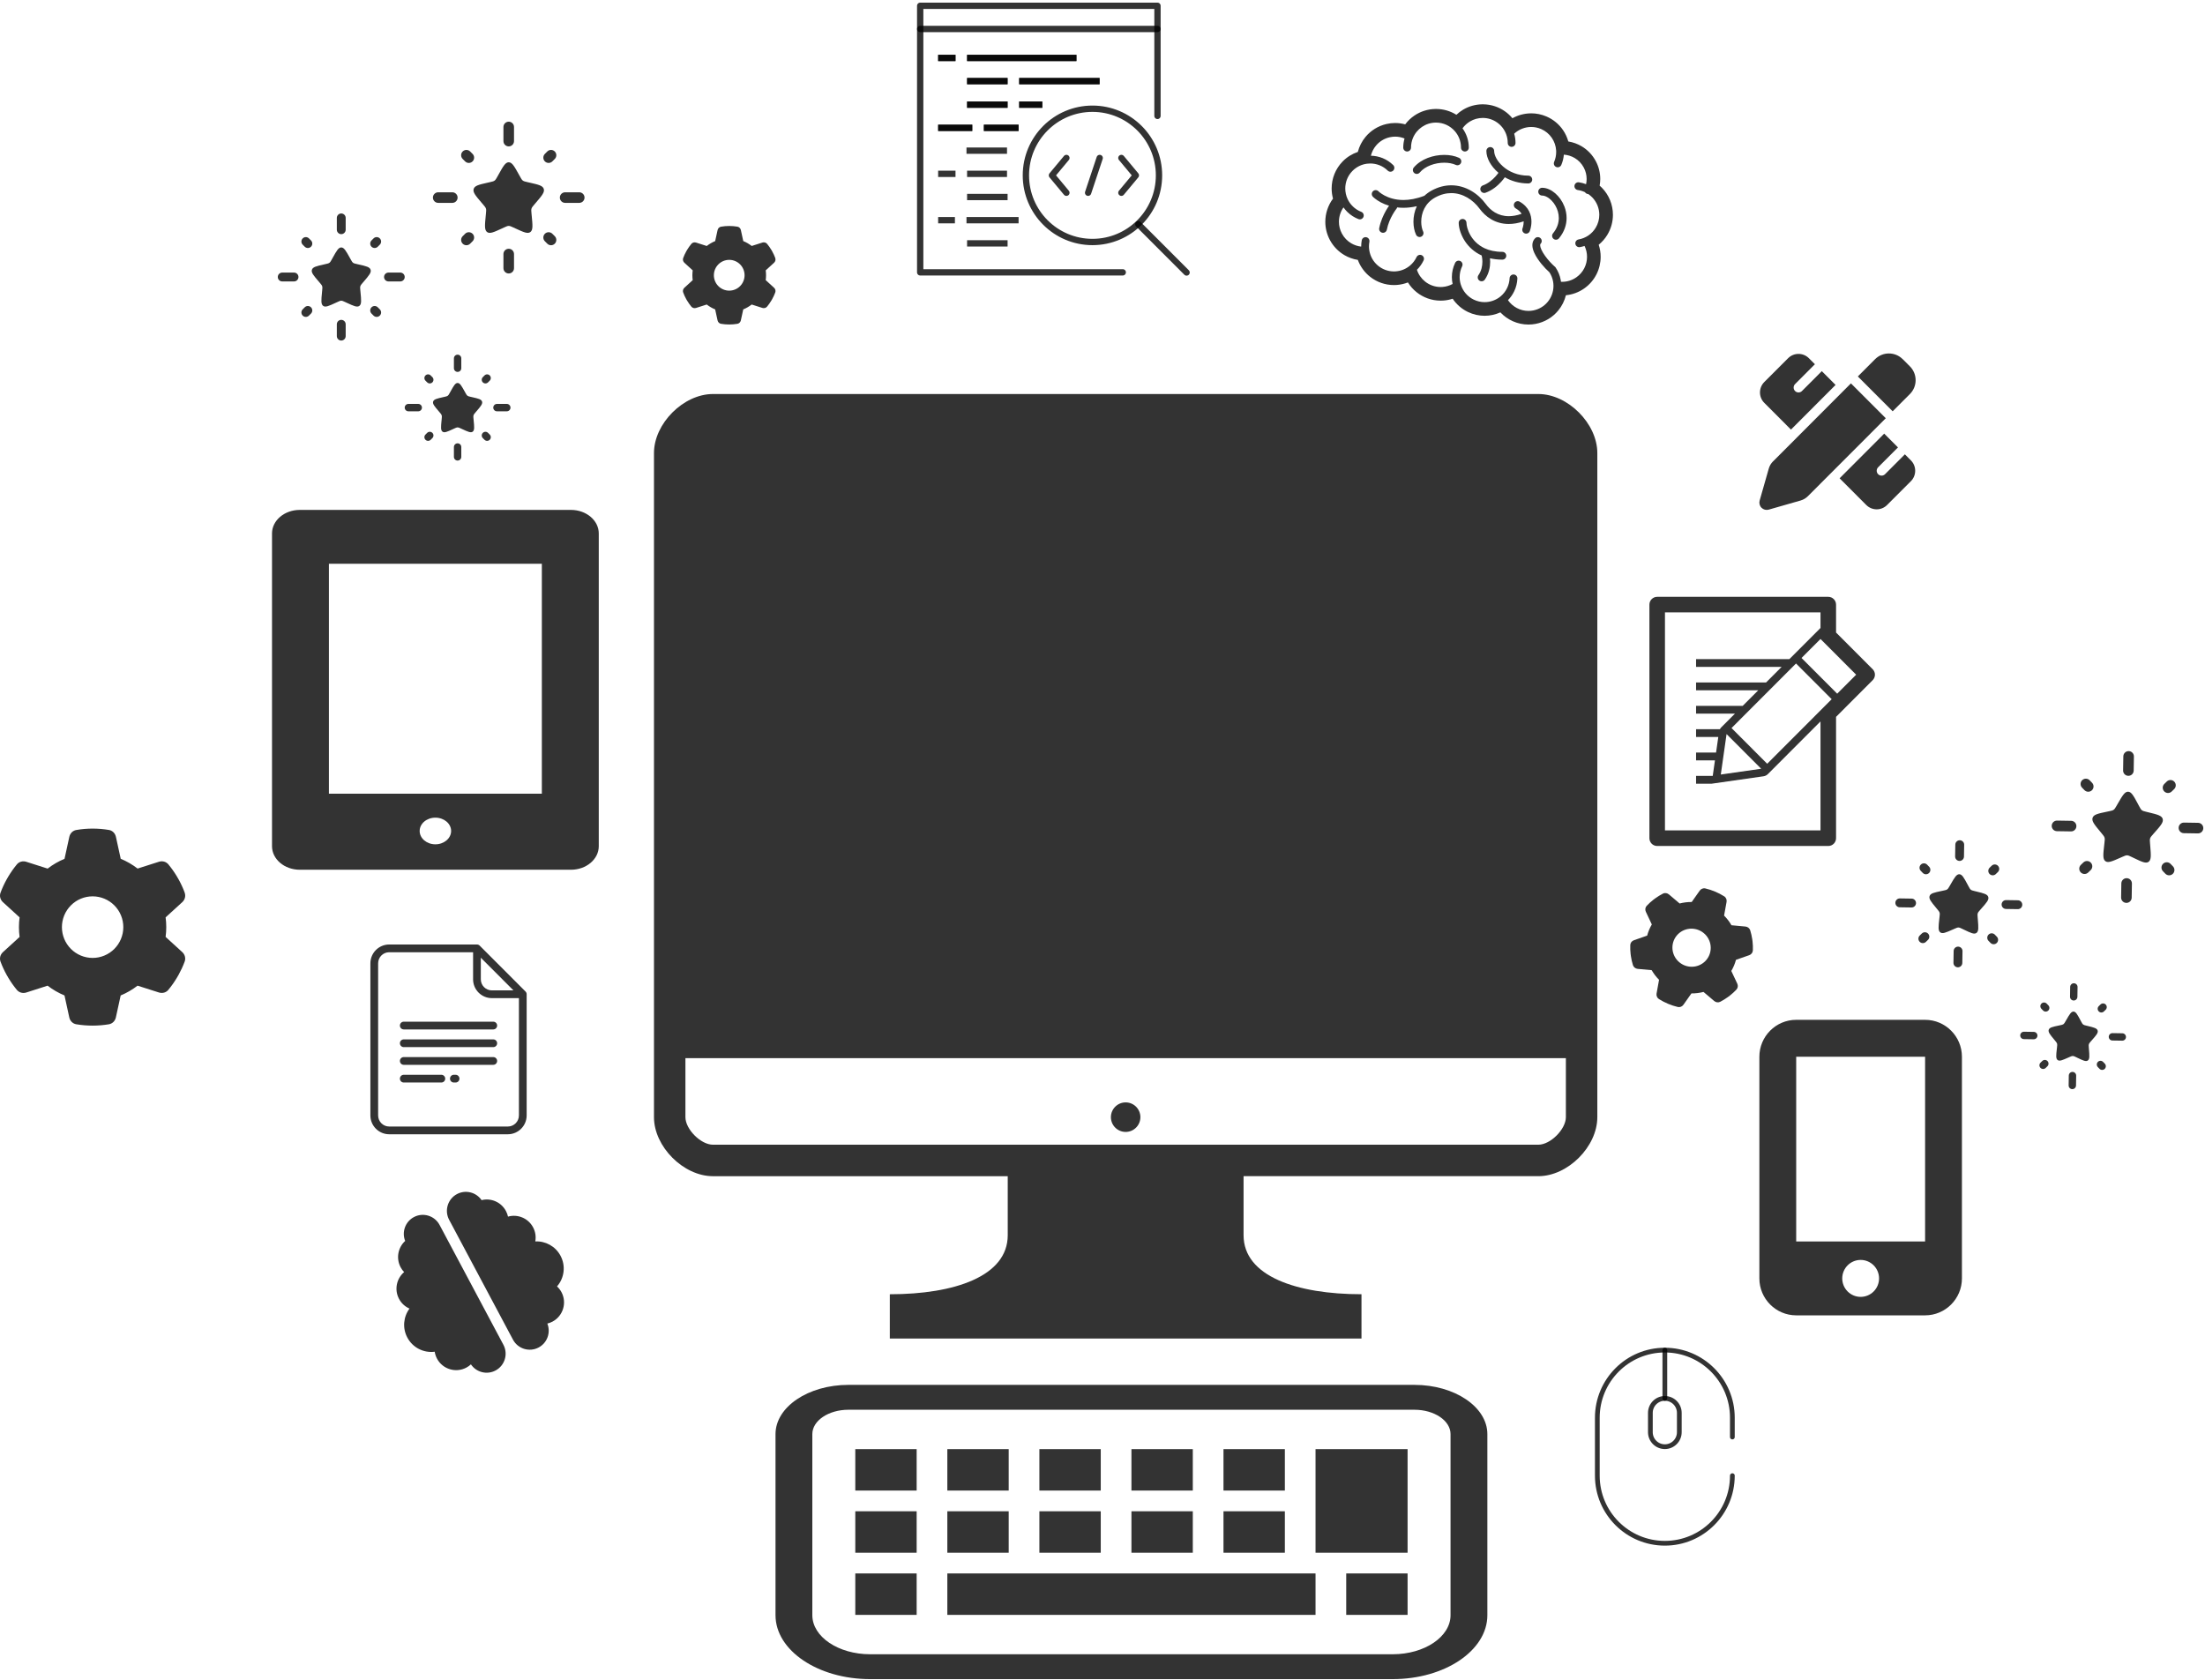 <svg width="698" height="532" viewBox="0 0 698 532" fill="none" xmlns="http://www.w3.org/2000/svg">
<g clip-path="url(#clip0_1_2)">
<path d="M131.013 385.322C133.94 383.759 137.585 384.87 139.146 387.801L159.352 425.738C160.913 428.669 159.804 432.319 156.877 433.882C154.14 435.344 150.779 434.471 149.07 431.948C148.649 432.344 148.163 432.688 147.633 432.972C144.289 434.757 140.121 433.487 138.338 430.139C137.964 429.437 137.723 428.689 137.608 427.946C134.172 428.393 130.67 426.706 128.942 423.462C127.331 420.437 127.707 416.873 129.628 414.288C128.253 413.694 127.073 412.644 126.315 411.221C124.764 408.309 125.517 404.789 127.927 402.734C127.497 402.294 127.123 401.775 126.82 401.205C125.31 398.37 125.988 394.938 128.258 392.873C127.128 390.065 128.276 386.784 131.013 385.322ZM144.652 378.038C147.389 376.577 150.741 377.455 152.449 379.954C155.435 379.211 158.645 380.555 160.16 383.4C160.463 383.969 160.686 384.569 160.812 385.172C163.853 384.303 167.197 385.648 168.748 388.56C169.506 389.982 169.72 391.549 169.446 393.023C172.66 392.866 175.825 394.538 177.437 397.563C179.164 400.807 178.612 404.659 176.328 407.268C176.879 407.777 177.366 408.395 177.74 409.096C179.523 412.444 178.254 416.618 174.911 418.404C174.38 418.687 173.824 418.899 173.261 419.029C174.401 421.855 173.253 425.136 170.516 426.598C167.589 428.161 163.944 427.05 162.383 424.12L142.177 386.182C140.616 383.252 141.725 379.601 144.652 378.038Z" fill="black" fill-opacity="0.8"/>
<path d="M58.462 282.63C58.851 283.69 58.523 284.872 57.685 285.628L52.425 290.428C52.558 291.44 52.631 292.475 52.631 293.523C52.631 294.571 52.558 295.607 52.425 296.618L57.685 301.419C58.523 302.174 58.851 303.356 58.462 304.416C57.928 305.866 57.284 307.255 56.543 308.596L55.972 309.583C55.17 310.923 54.271 312.19 53.287 313.384C52.57 314.261 51.38 314.554 50.311 314.213L43.544 312.056C41.916 313.311 40.118 314.359 38.199 315.151L36.68 322.108C36.437 323.217 35.587 324.094 34.469 324.277C32.793 324.557 31.068 324.703 29.306 324.703C27.545 324.703 25.82 324.557 24.143 324.277C23.026 324.094 22.175 323.217 21.932 322.108L20.414 315.151C18.494 314.359 16.696 313.311 15.069 312.056L8.314 314.225C7.245 314.566 6.054 314.261 5.338 313.396C4.354 312.202 3.455 310.935 2.653 309.595L2.082 308.608C1.341 307.267 0.697 305.878 0.163 304.428C-0.226 303.368 0.102 302.187 0.94 301.431L6.2 296.63C6.067 295.607 5.994 294.571 5.994 293.523C5.994 292.475 6.067 291.44 6.2 290.428L0.94 285.628C0.102 284.872 -0.226 283.69 0.163 282.63C0.697 281.18 1.341 279.791 2.082 278.451L2.653 277.464C3.455 276.124 4.354 274.857 5.338 273.663C6.054 272.785 7.245 272.493 8.314 272.834L15.081 274.991C16.709 273.736 18.506 272.688 20.426 271.896L21.944 264.939C22.187 263.83 23.038 262.952 24.155 262.77C25.832 262.477 27.557 262.331 29.318 262.331C31.08 262.331 32.805 262.477 34.481 262.758C35.599 262.94 36.45 263.818 36.692 264.926L38.211 271.884C40.13 272.676 41.928 273.724 43.556 274.979L50.323 272.822C51.392 272.481 52.582 272.785 53.299 273.65C54.283 274.845 55.182 276.112 55.984 277.452L56.555 278.439C57.296 279.779 57.94 281.168 58.474 282.618L58.462 282.63ZM29.318 303.271C31.896 303.271 34.368 302.244 36.191 300.416C38.013 298.588 39.037 296.109 39.037 293.523C39.037 290.938 38.013 288.459 36.191 286.631C34.368 284.803 31.896 283.776 29.318 283.776C26.741 283.776 24.269 284.803 22.446 286.631C20.624 288.459 19.6 290.938 19.6 293.523C19.6 296.109 20.624 298.588 22.446 300.416C24.269 302.244 26.741 303.271 29.318 303.271Z" fill="black" fill-opacity="0.8"/>
<path d="M554.869 300.894C554.84 301.591 554.369 302.185 553.705 302.412L549.528 303.872C549.364 304.481 549.158 305.088 548.908 305.685C548.658 306.282 548.369 306.854 548.05 307.397L549.936 311.406C550.238 312.039 550.145 312.791 549.668 313.301C549.014 313.997 548.311 314.632 547.564 315.216L547 315.64C546.218 316.209 545.397 316.713 544.545 317.155C543.923 317.481 543.167 317.359 542.632 316.906L539.247 314.038C538.01 314.359 536.723 314.52 535.428 314.506L532.892 318.101C532.487 318.673 531.788 318.967 531.1 318.8C530.067 318.554 529.038 318.219 528.023 317.793C527.008 317.366 526.049 316.865 525.149 316.299C524.549 315.925 524.268 315.219 524.393 314.529L525.179 310.199C524.262 309.283 523.476 308.25 522.837 307.141L518.427 306.74C517.729 306.676 517.116 306.214 516.909 305.548C516.627 304.629 516.412 303.69 516.27 302.732L516.176 302.032C516.069 301.089 516.03 300.142 516.068 299.187C516.097 298.489 516.568 297.895 517.231 297.668L521.409 296.208C521.576 295.593 521.781 294.985 522.031 294.389C522.282 293.792 522.571 293.22 522.889 292.676L521.004 288.668C520.701 288.035 520.794 287.282 521.271 286.773C521.926 286.076 522.628 285.441 523.375 284.857L523.94 284.434C524.722 283.864 525.542 283.36 526.395 282.919C527.017 282.593 527.773 282.715 528.308 283.168L531.692 286.035C532.93 285.715 534.216 285.553 535.512 285.567L538.048 281.973C538.452 281.4 539.152 281.106 539.84 281.273C540.875 281.513 541.904 281.847 542.92 282.274C543.935 282.7 544.894 283.202 545.793 283.767C546.394 284.142 546.674 284.848 546.55 285.538L545.764 289.868C546.681 290.784 547.467 291.816 548.106 292.925L552.52 293.336C553.217 293.401 553.831 293.863 554.037 294.529C554.319 295.447 554.535 296.387 554.677 297.344L554.771 298.045C554.878 298.987 554.917 299.934 554.879 300.89L554.869 300.894ZM533.146 305.59C534.632 306.214 536.302 306.228 537.788 305.628C539.275 305.029 540.457 303.865 541.074 302.392C541.691 300.92 541.693 299.26 541.079 297.777C540.465 296.295 539.286 295.111 537.8 294.487C536.315 293.863 534.645 293.849 533.158 294.448C531.672 295.048 530.49 296.212 529.873 297.684C529.255 299.157 529.254 300.817 529.868 302.299C530.482 303.782 531.661 304.965 533.146 305.59Z" fill="black" fill-opacity="0.8"/>
<path d="M245.41 81.695C245.604 82.225 245.44 82.816 245.021 83.193L242.391 85.594C242.458 86.099 242.494 86.617 242.494 87.141C242.494 87.665 242.458 88.183 242.391 88.688L245.021 91.089C245.44 91.466 245.604 92.057 245.41 92.587C245.142 93.312 244.82 94.007 244.45 94.677L244.164 95.171C243.763 95.841 243.314 96.474 242.822 97.071C242.464 97.51 241.868 97.656 241.334 97.486L237.95 96.407C237.137 97.035 236.238 97.559 235.278 97.955L234.519 101.433C234.397 101.988 233.972 102.426 233.413 102.518C232.575 102.658 231.712 102.731 230.832 102.731C229.951 102.731 229.088 102.658 228.25 102.518C227.691 102.426 227.266 101.988 227.145 101.433L226.385 97.955C225.426 97.559 224.527 97.035 223.713 96.407L220.335 97.492C219.801 97.662 219.206 97.51 218.847 97.077C218.355 96.48 217.906 95.847 217.505 95.177L217.219 94.683C216.849 94.013 216.527 93.319 216.26 92.594C216.065 92.064 216.229 91.473 216.648 91.095L219.279 88.695C219.212 88.183 219.175 87.665 219.175 87.141C219.175 86.617 219.212 86.099 219.279 85.594L216.648 83.193C216.229 82.816 216.065 82.225 216.26 81.695C216.527 80.969 216.849 80.275 217.219 79.605L217.505 79.111C217.906 78.441 218.355 77.808 218.847 77.211C219.206 76.772 219.801 76.626 220.335 76.796L223.719 77.875C224.533 77.247 225.432 76.723 226.391 76.327L227.151 72.849C227.272 72.294 227.697 71.856 228.256 71.764C229.094 71.618 229.957 71.545 230.838 71.545C231.718 71.545 232.581 71.618 233.419 71.758C233.978 71.849 234.403 72.288 234.525 72.843L235.284 76.321C236.244 76.717 237.143 77.241 237.957 77.869L241.34 76.79C241.874 76.62 242.47 76.772 242.828 77.204C243.32 77.802 243.77 78.435 244.17 79.105L244.456 79.599C244.826 80.269 245.148 80.963 245.416 81.688L245.41 81.695ZM230.838 92.015C232.126 92.015 233.362 91.501 234.274 90.587C235.185 89.673 235.697 88.434 235.697 87.141C235.697 85.848 235.185 84.609 234.274 83.695C233.362 82.781 232.126 82.267 230.838 82.267C229.549 82.267 228.313 82.781 227.402 83.695C226.49 84.609 225.978 85.848 225.978 87.141C225.978 88.434 226.49 89.673 227.402 90.587C228.313 91.501 229.549 92.015 230.838 92.015Z" fill="black" fill-opacity="0.8"/>
<path d="M602.323 113.72L604.586 115.986C607.003 118.407 607.003 122.33 604.586 124.752L599.131 130.214L588.107 119.182L593.561 113.72C595.979 111.298 599.895 111.298 602.313 113.72H602.323ZM561.28 146.06L585.921 121.371L596.946 132.413L572.295 157.092C571.647 157.741 570.835 158.216 569.954 158.467L559.897 161.344C559.084 161.577 558.214 161.354 557.615 160.753C557.015 160.153 556.793 159.281 557.025 158.467L559.897 148.394C560.148 147.503 560.622 146.699 561.27 146.05L561.28 146.06ZM581.057 121.865L566.937 136.006L558.485 127.531C556.676 125.72 556.676 122.776 558.485 120.955L566.038 113.4C567.846 111.589 570.786 111.589 572.604 113.4L574.519 115.318C574.49 115.347 574.451 115.376 574.422 115.405L568.233 121.604C567.633 122.204 567.633 123.192 568.233 123.793C568.833 124.393 569.819 124.393 570.419 123.793L576.608 117.594C576.637 117.565 576.666 117.526 576.695 117.497L581.057 121.865ZM596.453 137.285L600.814 141.653C600.785 141.682 600.746 141.711 600.717 141.74L594.528 147.939C593.928 148.54 593.928 149.528 594.528 150.128C595.128 150.729 596.114 150.729 596.714 150.128L602.903 143.929C602.932 143.9 602.961 143.861 602.99 143.832L604.905 145.76C606.713 147.571 606.713 150.516 604.905 152.336L597.352 159.891C595.543 161.702 592.604 161.702 590.785 159.891L582.333 151.426L596.453 137.285Z" fill="black" fill-opacity="0.8"/>
<path d="M481.047 63.847C480.455 63.512 479.704 63.721 479.369 64.313C479.034 64.906 479.243 65.66 479.835 65.995C480.745 66.514 481.3 67.093 481.667 67.69C480.148 68.224 478.802 68.444 477.613 68.444C475.872 68.442 474.448 67.982 473.247 67.278C472.05 66.571 471.082 65.605 470.347 64.603C469.137 62.951 467.562 61.479 465.707 60.406C463.853 59.335 461.709 58.666 459.408 58.666C457.391 58.665 455.264 59.185 453.157 60.344C452.296 60.816 451.549 61.37 450.899 61.974C448.336 62.962 446.127 63.317 444.259 63.317C441.597 63.317 439.609 62.601 438.279 61.898C437.616 61.547 437.119 61.197 436.798 60.944C436.637 60.816 436.519 60.715 436.446 60.649L436.371 60.576L436.359 60.565H436.358C435.886 60.08 435.109 60.067 434.621 60.538C434.131 61.011 434.117 61.792 434.589 62.282C434.658 62.351 435.505 63.219 437.126 64.079C437.836 64.455 438.706 64.825 439.711 65.127C439.444 65.503 439.079 66.053 438.682 66.754C437.919 68.102 437.042 69.995 436.595 72.227C436.462 72.894 436.894 73.544 437.561 73.678C438.228 73.811 438.878 73.377 439.01 72.709C439.385 70.829 440.151 69.159 440.825 67.971C441.161 67.377 441.473 66.904 441.697 66.586C441.81 66.427 441.899 66.305 441.96 66.226C441.989 66.188 442.012 66.158 442.026 66.14L442.04 66.123L442.042 66.121L442.042 66.12C442.156 65.981 442.232 65.824 442.275 65.66C442.902 65.737 443.56 65.785 444.259 65.783C445.554 65.785 446.973 65.631 448.5 65.284C447.743 66.918 447.431 68.624 447.431 70.187C447.434 71.762 447.733 73.191 448.267 74.329C448.558 74.946 449.293 75.208 449.907 74.917C450.522 74.626 450.785 73.89 450.494 73.275V73.273C450.151 72.559 449.891 71.433 449.895 70.187C449.894 68.844 450.184 67.364 450.878 66.014C451.577 64.664 452.662 63.432 454.342 62.506C456.116 61.534 457.809 61.135 459.408 61.134C461.229 61.134 462.945 61.66 464.476 62.542C466.006 63.426 467.342 64.67 468.36 66.061C469.256 67.285 470.455 68.493 471.997 69.403C473.536 70.314 475.426 70.913 477.613 70.911C479.059 70.911 480.631 70.649 482.319 70.073L482.323 70.162C482.323 70.766 482.229 71.316 482.135 71.705C482.088 71.899 482.042 72.052 482.009 72.152C481.993 72.201 481.98 72.237 481.972 72.258L481.965 72.277L481.965 72.28H481.965C481.716 72.911 482.023 73.625 482.653 73.878C483.284 74.131 484.002 73.823 484.254 73.191C484.286 73.102 484.782 71.871 484.786 70.162C484.786 69.181 484.615 68.031 484.046 66.894C483.481 65.758 482.505 64.668 481.047 63.847Z" fill="black" fill-opacity="0.8"/>
<path d="M483.794 55.609C480.408 55.609 477.688 54.36 475.807 52.726C474.869 51.91 474.147 50.998 473.673 50.125C473.196 49.251 472.978 48.419 472.981 47.797C472.981 47.115 472.429 46.564 471.749 46.564C471.068 46.564 470.517 47.115 470.517 47.797C470.52 48.957 470.883 50.146 471.509 51.303C472.165 52.508 473.124 53.677 474.342 54.708C474.096 55.05 473.757 55.489 473.325 55.96C472.386 56.986 471.033 58.123 469.418 58.697C468.777 58.926 468.444 59.633 468.673 60.273C468.901 60.914 469.606 61.25 470.247 61.02C472.439 60.231 474.08 58.793 475.193 57.569C475.688 57.022 476.074 56.523 476.359 56.123C478.398 57.301 480.915 58.078 483.794 58.077C484.474 58.077 485.027 57.525 485.027 56.844C485.026 56.163 484.474 55.609 483.794 55.609Z" fill="black" fill-opacity="0.8"/>
<path d="M475.581 79.733C473.277 79.733 471.445 79.287 469.974 78.606C467.772 77.581 466.343 76.007 465.444 74.437C464.995 73.654 464.686 72.875 464.491 72.191C464.295 71.509 464.219 70.912 464.22 70.55C464.22 69.869 463.669 69.317 462.989 69.317C462.307 69.317 461.757 69.868 461.757 70.55C461.757 70.994 461.809 71.486 461.918 72.026C462.105 72.968 462.463 74.058 463.043 75.18C463.912 76.862 465.291 78.626 467.353 79.967C467.87 80.305 468.428 80.612 469.03 80.887C469.124 81.292 469.254 82.012 469.253 82.882C469.253 83.514 469.185 84.219 468.994 84.942C468.803 85.664 468.492 86.401 467.998 87.117C467.611 87.678 467.75 88.447 468.31 88.834C468.87 89.221 469.637 89.082 470.024 88.522C470.696 87.549 471.122 86.537 471.377 85.573C471.632 84.607 471.717 83.688 471.717 82.882C471.717 82.479 471.695 82.106 471.662 81.764C472.849 82.041 474.15 82.202 475.581 82.201C476.261 82.201 476.813 81.647 476.813 80.966C476.813 80.286 476.261 79.733 475.581 79.733Z" fill="black" fill-opacity="0.8"/>
<path d="M492.315 61.202C491.705 60.676 491.047 60.245 490.352 59.938C489.658 59.631 488.925 59.448 488.174 59.448C487.494 59.448 486.942 59.999 486.942 60.681C486.942 61.364 487.494 61.915 488.174 61.915C488.627 61.914 489.2 62.072 489.803 62.421C490.706 62.94 491.644 63.871 492.327 65.037C493.014 66.203 493.449 67.589 493.448 69.021C493.442 70.597 492.947 72.241 491.605 73.876C491.172 74.403 491.246 75.179 491.771 75.613C492.295 76.047 493.072 75.972 493.505 75.447C495.196 73.405 495.917 71.139 495.912 69.021C495.912 67.734 495.654 66.503 495.222 65.381C494.571 63.698 493.535 62.258 492.315 61.202Z" fill="black" fill-opacity="0.8"/>
<path d="M449.42 54.626V54.624C450.266 53.62 451.471 52.833 452.846 52.304C454.217 51.773 455.749 51.507 457.182 51.508C458.577 51.505 459.876 51.763 460.829 52.207C461.448 52.492 462.179 52.223 462.465 51.603C462.75 50.985 462.48 50.253 461.863 49.967C460.486 49.333 458.869 49.042 457.182 49.041C455.45 49.041 453.643 49.354 451.96 50C450.281 50.648 448.717 51.638 447.539 53.031C447.099 53.551 447.164 54.33 447.683 54.77C448.203 55.211 448.98 55.144 449.42 54.626Z" fill="black" fill-opacity="0.8"/>
<path d="M505.177 51.061L505.179 51.065L505.177 51.061Z" fill="black" fill-opacity="0.8"/>
<path d="M479.31 92.245V92.249H479.308L479.31 92.245Z" fill="black" fill-opacity="0.8"/>
<path d="M507.059 59.413C506.841 59.191 506.607 58.981 506.371 58.774C506.495 58.083 506.566 57.38 506.566 56.665C506.567 54.771 506.116 52.843 505.178 51.063C504.105 49.022 502.516 47.403 500.661 46.306C499.364 45.538 497.936 45.026 496.457 44.787C496.098 43.508 495.535 42.291 494.779 41.186C493.52 39.346 491.73 37.822 489.539 36.878C487.972 36.203 486.328 35.879 484.713 35.879C484.713 35.879 484.663 35.877 484.572 35.885C482.522 35.909 480.525 36.448 478.759 37.433C478.069 36.6 477.27 35.858 476.381 35.234C474.433 33.863 472.051 33.051 469.502 33.025C469.472 33.024 469.437 33.022 469.394 33.021C469.388 33.021 469.383 33.021 469.376 33.021H469.375H469.373H469.372C469.369 33.021 469.365 33.021 469.361 33.021C469.337 33.021 469.309 33.022 469.272 33.024C467.053 33.041 464.955 33.655 463.163 34.717C462.387 35.175 461.678 35.727 461.028 36.34C459.171 35.181 456.977 34.505 454.641 34.494L454.632 34.492H454.577C454.575 34.492 454.574 34.492 454.573 34.492C454.57 34.492 454.567 34.492 454.563 34.492C454.534 34.492 454.499 34.494 454.454 34.497C451.968 34.521 449.637 35.292 447.715 36.601C446.601 37.358 445.626 38.296 444.82 39.369C443.801 39.093 442.736 38.942 441.648 38.942C440.743 38.942 439.824 39.045 438.91 39.254C436.219 39.872 433.919 41.35 432.272 43.325H432.273C431.116 44.708 430.282 46.339 429.824 48.099C428.068 48.695 426.414 49.694 425.03 51.105C425.029 51.107 425.028 51.109 425.026 51.11C422.705 53.48 421.537 56.58 421.538 59.658V59.662V59.669C421.538 59.669 421.538 59.672 421.538 59.675V59.708H421.539C421.542 60.778 421.686 61.845 421.968 62.882C420.386 65.003 419.534 67.578 419.533 70.213C419.532 72.164 420.002 74.148 420.978 75.977C422.075 78.03 423.689 79.657 425.566 80.759C426.883 81.532 428.328 82.043 429.825 82.283C430.622 84.428 431.99 86.279 433.739 87.65C435.819 89.283 438.444 90.249 441.257 90.249C441.549 90.249 441.84 90.239 442.131 90.217H442.138H442.142H442.143H442.144C443.385 90.127 444.575 89.847 445.683 89.416C446.42 90.598 447.345 91.643 448.421 92.505C450.501 94.172 453.146 95.168 455.981 95.181C455.991 95.183 456 95.183 456.009 95.183C456.018 95.183 456.028 95.183 456.037 95.183H456.038C456.039 95.183 456.039 95.183 456.039 95.183H456.041H456.054C456.058 95.183 456.06 95.183 456.064 95.183L456.094 95.181H456.103C456.33 95.18 456.557 95.17 456.783 95.156H456.787L456.92 95.153C457.935 95.078 458.916 94.88 459.845 94.574C461.015 96.315 462.645 97.783 464.662 98.757H464.661C466.363 99.579 468.179 99.973 469.96 99.973C471.695 99.973 473.392 99.595 474.949 98.896C477.211 101.302 480.401 102.747 483.832 102.75C484.585 102.75 485.346 102.681 486.107 102.537C489.03 101.987 491.534 100.42 493.287 98.281H493.286C494.43 96.889 495.254 95.245 495.694 93.471C497.716 93.272 499.722 92.567 501.495 91.318C503.182 90.132 504.489 88.583 505.365 86.853C506.241 85.126 506.693 83.219 506.693 81.295C506.693 80.013 506.484 78.726 506.075 77.485C507.127 76.627 508.057 75.58 508.799 74.355C509.999 72.379 510.577 70.175 510.577 68.01C510.576 64.843 509.351 61.737 507.059 59.413ZM505.114 72.113C503.875 74.156 501.879 75.427 499.698 75.805C499.027 75.92 498.577 76.559 498.692 77.229C498.808 77.901 499.445 78.351 500.115 78.236C500.616 78.15 501.11 78.025 501.593 77.868C502.121 78.958 502.38 80.128 502.38 81.295C502.381 82.542 502.087 83.781 501.52 84.899C500.953 86.017 500.116 87.011 499.017 87.786C497.633 88.757 496.062 89.22 494.497 89.221C494.375 89.221 494.252 89.212 494.13 89.206C494.104 89 494.079 88.796 494.041 88.592V88.591C493.771 87.16 493.215 85.851 492.452 84.714L492.359 84.575L492.232 84.466C491.298 83.666 490.06 82.351 489.104 81.01C488.625 80.341 488.215 79.665 487.94 79.063C487.661 78.46 487.533 77.934 487.538 77.623C487.538 77.484 487.559 77.39 487.582 77.327C487.606 77.265 487.629 77.229 487.677 77.178C488.158 76.698 488.158 75.915 487.677 75.435C487.195 74.953 486.416 74.953 485.935 75.435V75.433C485.635 75.734 485.408 76.096 485.269 76.475C485.13 76.854 485.074 77.245 485.074 77.623C485.079 78.478 485.337 79.287 485.7 80.09C486.251 81.289 487.072 82.479 487.958 83.565C488.792 84.586 489.68 85.501 490.475 86.204C491.022 87.048 491.422 87.999 491.619 89.047C491.702 89.489 491.748 89.926 491.754 90.348L491.755 90.355C491.756 90.412 491.756 90.467 491.756 90.524C491.756 92.389 491.094 94.152 489.955 95.541C488.814 96.93 487.21 97.935 485.31 98.294C484.812 98.387 484.319 98.433 483.834 98.433C481.221 98.435 478.804 97.122 477.351 95.029C478.133 94.236 478.799 93.303 479.309 92.247C479.941 90.938 480.273 89.553 480.334 88.184C480.364 87.501 479.836 86.926 479.157 86.896C478.477 86.866 477.901 87.394 477.871 88.074C477.825 89.122 477.574 90.171 477.09 91.172L477.089 91.175C476.573 92.247 475.85 93.143 474.99 93.853L474.986 93.856C473.574 95.017 471.786 95.655 469.961 95.655C468.81 95.655 467.644 95.402 466.535 94.868C464.481 93.875 463.054 92.121 462.424 90.103L462.423 90.102C462.182 89.337 462.057 88.535 462.057 87.728C462.057 86.575 462.31 85.408 462.846 84.292C463.142 83.679 462.884 82.942 462.271 82.647C461.659 82.351 460.922 82.609 460.627 83.222C459.928 84.673 459.594 86.215 459.594 87.728C459.594 88.461 459.677 89.187 459.829 89.898C458.867 90.424 457.781 90.76 456.608 90.847H456.606C456.415 90.859 456.225 90.866 456.039 90.866C454.19 90.866 452.476 90.224 451.114 89.133C449.928 88.184 449.019 86.9 448.534 85.412C449.401 84.555 450.12 83.553 450.645 82.441C450.935 81.826 450.672 81.09 450.057 80.799C449.442 80.508 448.708 80.77 448.417 81.387C447.929 82.421 447.222 83.338 446.351 84.073C445.118 85.114 443.561 85.786 441.827 85.911H441.824C441.634 85.924 441.445 85.932 441.258 85.932C437.345 85.933 434.007 83.044 433.443 79.171L433.441 79.161L433.44 79.151C433.41 78.968 433.388 78.775 433.374 78.576C433.361 78.383 433.354 78.193 433.354 78.004C433.354 77.504 433.401 77.016 433.489 76.54C433.612 75.87 433.17 75.226 432.501 75.101C431.832 74.978 431.19 75.421 431.066 76.091C430.951 76.71 430.89 77.351 430.89 78.004L430.893 78.075C429.785 77.951 428.71 77.599 427.747 77.033C426.532 76.32 425.496 75.278 424.781 73.941C424.144 72.749 423.845 71.475 423.844 70.215C423.844 68.59 424.348 66.993 425.28 65.659C425.637 66.165 426.044 66.645 426.499 67.093C427.537 68.114 428.742 68.871 430.018 69.365C430.652 69.611 431.366 69.295 431.611 68.66C431.857 68.024 431.541 67.309 430.907 67.064C429.933 66.686 429.019 66.113 428.226 65.332L428.224 65.33C427.526 64.646 426.984 63.865 426.593 63.029C426.098 61.969 425.85 60.82 425.85 59.669C425.85 57.666 426.598 55.676 428.106 54.132C429.389 52.824 431.003 52.059 432.681 51.83H432.683H432.684L432.689 51.828C433.044 51.781 433.4 51.756 433.759 51.757C435.758 51.759 437.75 52.508 439.291 54.018C439.778 54.494 440.557 54.486 441.033 53.999C441.51 53.512 441.501 52.731 441.015 52.255C439.053 50.331 436.509 49.348 433.961 49.299C434.251 48.118 434.805 47.021 435.579 46.096C436.649 44.816 438.122 43.867 439.875 43.463C440.47 43.327 441.064 43.26 441.648 43.26C442.68 43.26 443.683 43.466 444.611 43.842C444.347 44.761 444.202 45.73 444.202 46.73C444.202 47.411 444.754 47.963 445.434 47.963C446.114 47.963 446.665 47.412 446.665 46.73C446.665 45.651 446.883 44.62 447.27 43.684C447.865 42.255 448.871 41.035 450.136 40.173C451.404 39.311 452.925 38.812 454.575 38.81C456.948 38.812 459.069 39.852 460.522 41.51L460.524 41.512C461.746 42.904 462.483 44.726 462.484 46.73C462.484 47.411 463.035 47.963 463.716 47.963C464.396 47.963 464.947 47.411 464.947 46.73C464.948 44.452 464.212 42.337 462.966 40.625C463.604 39.74 464.417 38.99 465.358 38.434C466.535 37.737 467.903 37.338 469.374 37.338C471.064 37.338 472.619 37.866 473.903 38.769C475.188 39.67 476.193 40.946 476.761 42.433L476.76 42.432C477.095 43.312 477.279 44.259 477.279 45.258C477.279 45.94 477.831 46.492 478.511 46.492C479.191 46.492 479.743 45.94 479.743 45.258C479.743 44.24 479.591 43.257 479.318 42.328C480.776 40.966 482.713 40.197 484.711 40.197C485.754 40.197 486.812 40.405 487.835 40.845C489.261 41.46 490.407 42.438 491.224 43.63C492.04 44.82 492.521 46.223 492.603 47.671C492.611 47.819 492.615 47.969 492.615 48.12C492.615 49.164 492.408 50.222 491.97 51.246C491.701 51.873 491.99 52.598 492.615 52.867C493.24 53.137 493.964 52.846 494.233 52.22C494.69 51.158 494.953 50.056 495.042 48.959C496.249 49.04 497.426 49.406 498.468 50.023C499.657 50.728 500.669 51.755 501.363 53.074V53.075C501.97 54.226 502.254 55.453 502.255 56.666C502.255 57.222 502.191 57.772 502.073 58.311C501.33 58.023 500.566 57.826 499.797 57.717C499.123 57.622 498.501 58.092 498.406 58.768C498.311 59.442 498.78 60.066 499.454 60.161C500.227 60.27 500.989 60.493 501.72 60.838C501.849 61.048 502.04 61.223 502.284 61.328C502.436 61.392 502.594 61.424 502.751 61.425C503.205 61.729 503.619 62.069 503.988 62.445L503.972 62.428L503.991 62.449C505.467 63.941 506.265 65.956 506.265 68.01C506.265 69.412 505.895 70.827 505.114 72.113Z" fill="black" fill-opacity="0.8"/>
<path d="M556.934 334.564C556.934 328.113 562.162 322.869 568.593 322.869H609.397C615.827 322.869 621.055 328.113 621.055 334.564V404.733C621.055 411.183 615.827 416.428 609.397 416.428H568.593C562.162 416.428 556.934 411.183 556.934 404.733V334.564ZM594.824 404.733C594.824 403.182 594.21 401.695 593.117 400.598C592.023 399.501 590.541 398.885 588.995 398.885C587.449 398.885 585.966 399.501 584.873 400.598C583.78 401.695 583.166 403.182 583.166 404.733C583.166 406.284 583.78 407.771 584.873 408.867C585.966 409.964 587.449 410.58 588.995 410.58C590.541 410.58 592.023 409.964 593.117 408.867C594.21 407.771 594.824 406.284 594.824 404.733ZM609.397 334.564H568.593V393.038H609.397V334.564Z" fill="black" fill-opacity="0.8"/>
<path d="M166.355 313.907L151.847 299.38C151.618 299.15 151.306 299.021 150.982 299.021H123.2C119.919 299.021 117.249 301.694 117.249 304.98V353.14C117.249 356.426 119.919 359.099 123.2 359.099H160.763C164.044 359.099 166.714 356.426 166.714 353.14V314.774C166.714 314.449 166.585 314.137 166.355 313.907ZM152.206 303.207L162.533 313.548H155.708C154.773 313.548 153.893 313.183 153.232 312.521C152.571 311.859 152.206 310.978 152.206 310.041V303.207ZM164.265 353.14C164.265 355.074 162.694 356.647 160.763 356.647H123.2C121.269 356.647 119.698 355.074 119.698 353.14V304.98C119.698 303.046 121.269 301.473 123.2 301.473H149.757V310.041C149.757 311.633 150.376 313.129 151.5 314.255C152.624 315.38 154.119 316 155.708 316H164.265L164.265 353.14Z" fill="black" fill-opacity="0.8"/>
<path d="M144.219 340.265H143.671C142.994 340.265 142.446 340.814 142.446 341.491C142.446 342.168 142.994 342.717 143.671 342.717H144.219C144.895 342.717 145.443 342.168 145.443 341.491C145.443 340.814 144.895 340.265 144.219 340.265Z" fill="black" fill-opacity="0.8"/>
<path d="M139.709 340.265H127.816C127.14 340.265 126.592 340.814 126.592 341.491C126.592 342.168 127.14 342.717 127.816 342.717H139.709C140.386 342.717 140.934 342.168 140.934 341.491C140.934 340.814 140.386 340.265 139.709 340.265Z" fill="black" fill-opacity="0.8"/>
<path d="M156.147 334.663H127.816C127.14 334.663 126.592 335.211 126.592 335.889C126.592 336.566 127.14 337.115 127.816 337.115H156.147C156.823 337.115 157.371 336.566 157.371 335.889C157.371 335.211 156.823 334.663 156.147 334.663Z" fill="black" fill-opacity="0.8"/>
<path d="M156.147 329.06H127.816C127.14 329.06 126.592 329.609 126.592 330.286C126.592 330.963 127.14 331.512 127.816 331.512H156.147C156.823 331.512 157.371 330.963 157.371 330.286C157.371 329.609 156.823 329.06 156.147 329.06Z" fill="black" fill-opacity="0.8"/>
<path d="M156.147 323.457H127.816C127.14 323.457 126.592 324.006 126.592 324.684C126.592 325.361 127.14 325.91 127.816 325.91H156.147C156.823 325.91 157.371 325.361 157.371 324.684C157.371 324.006 156.823 323.457 156.147 323.457Z" fill="black" fill-opacity="0.8"/>
<path d="M548.385 467.182C548.385 479.002 538.816 488.584 527.011 488.584C515.207 488.584 505.638 479.002 505.638 467.182V448.837C505.638 437.017 515.207 427.434 527.011 427.434C538.816 427.434 548.385 437.017 548.385 448.837V454.952" stroke="black" stroke-opacity="0.8" stroke-width="1.5" stroke-linecap="round"/>
<path d="M522.431 447.308C522.431 444.775 524.482 442.722 527.011 442.722C529.541 442.722 531.591 444.775 531.591 447.308V453.423C531.591 455.956 529.541 458.009 527.011 458.009C524.482 458.009 522.431 455.956 522.431 453.423V447.308Z" stroke="black" stroke-opacity="0.8" stroke-width="1.5"/>
<path d="M527.011 427.434V442.722" stroke="black" stroke-opacity="0.8" stroke-width="1.5" stroke-linecap="round"/>
<path d="M592.796 211.86L581.209 200.257V191.417C581.209 190.056 580.106 188.952 578.747 188.952H524.588C523.229 188.952 522.126 190.056 522.126 191.417V265.369C522.126 266.73 523.229 267.834 524.588 267.834H578.747C580.106 267.834 581.209 266.73 581.209 265.369V226.949L592.796 215.345C593.759 214.384 593.759 212.821 592.796 211.86ZM546.549 232.406L557.509 243.381L544.723 245.21L546.549 232.406ZM559.412 241.801L548.122 230.496L568.538 210.053L579.828 221.358L559.412 241.801ZM581.568 219.615L570.278 208.31L576.285 202.298L587.575 213.603L581.568 219.615ZM527.05 262.904V193.882H576.285V198.812L566.438 208.672H536.897V211.138H563.976L559.053 216.068H536.897V218.533H556.591L551.667 223.463H536.897V225.928H549.206L544.863 230.276C544.693 230.447 544.558 230.646 544.444 230.858H536.897V233.323H543.93L543.226 238.253H536.897V240.719H542.876L542.172 245.649H536.897V248.114H541.82L558.24 245.765C558.767 245.688 559.257 245.444 559.634 245.067L576.285 228.393V262.904H527.05Z" fill="black" fill-opacity="0.8"/>
<path d="M486.974 124.745H225.682C216.35 124.745 207.018 134.089 207.018 143.434V353.685C207.018 363.029 216.35 372.374 225.682 372.374H319.001V391.063C319.001 404.04 302.188 409.751 281.673 409.751V423.766H430.983V409.746C410.463 409.746 393.656 404.035 393.656 391.058V372.369H486.974C496.306 372.369 505.638 363.024 505.638 353.68V143.434C505.638 134.089 496.306 124.745 486.974 124.745ZM495.684 353.685C495.684 357.517 490.796 362.406 486.974 362.406H225.682C221.855 362.406 216.972 357.517 216.972 353.685V334.996H495.684V353.685Z" fill="black" fill-opacity="0.8"/>
<path d="M356.328 358.36C358.906 358.36 360.996 356.267 360.996 353.685C360.996 351.103 358.906 349.01 356.328 349.01C353.75 349.01 351.66 351.103 351.66 353.685C351.66 356.267 353.75 358.36 356.328 358.36Z" fill="black" fill-opacity="0.8"/>
<path d="M157.862 55.185C159.275 52.646 159.982 51.376 161.039 51.376C162.096 51.376 162.802 52.646 164.216 55.185L164.582 55.842C164.983 56.564 165.184 56.925 165.497 57.163C165.811 57.401 166.201 57.489 166.981 57.666L167.691 57.827C170.436 58.449 171.809 58.76 172.135 59.811C172.462 60.862 171.526 61.958 169.655 64.15L169.17 64.717C168.639 65.339 168.373 65.651 168.253 66.036C168.134 66.421 168.174 66.837 168.254 67.667L168.327 68.424C168.61 71.347 168.752 72.809 167.897 73.459C167.042 74.109 165.757 73.517 163.187 72.332L162.522 72.025C161.791 71.688 161.426 71.52 161.039 71.52C160.652 71.52 160.287 71.688 159.556 72.025L158.891 72.332C156.321 73.517 155.036 74.109 154.181 73.459C153.326 72.809 153.467 71.347 153.75 68.424L153.823 67.667C153.904 66.837 153.944 66.421 153.824 66.036C153.705 65.651 153.439 65.339 152.907 64.717L152.423 64.15C150.551 61.958 149.616 60.862 149.942 59.811C150.269 58.76 151.641 58.449 154.387 57.827L155.097 57.666C155.877 57.489 156.267 57.401 156.58 57.163C156.893 56.925 157.094 56.564 157.496 55.842L157.862 55.185Z" fill="black" fill-opacity="0.8"/>
<path fill-rule="evenodd" clip-rule="evenodd" d="M161.039 38.524C161.963 38.524 162.713 39.275 162.713 40.2V44.671C162.713 45.596 161.963 46.347 161.039 46.347C160.114 46.347 159.365 45.596 159.365 44.671V40.2C159.365 39.275 160.114 38.524 161.039 38.524ZM175.615 47.955C176.269 48.61 176.269 49.671 175.615 50.326L174.849 51.093C174.196 51.748 173.136 51.748 172.482 51.093C171.828 50.439 171.828 49.377 172.482 48.723L173.248 47.955C173.902 47.301 174.962 47.301 175.615 47.955ZM146.462 47.956C147.116 47.301 148.176 47.301 148.83 47.956L149.596 48.723C150.25 49.377 150.25 50.439 149.596 51.093C148.942 51.748 147.882 51.748 147.229 51.093L146.462 50.326C145.809 49.672 145.809 48.61 146.462 47.956ZM137.044 62.552C137.044 61.626 137.793 60.875 138.718 60.875H143.182C144.106 60.875 144.856 61.626 144.856 62.552C144.856 63.477 144.106 64.228 143.182 64.228H138.718C137.793 64.228 137.044 63.477 137.044 62.552ZM177.222 62.552C177.222 61.626 177.971 60.875 178.896 60.875H183.36C184.285 60.875 185.034 61.626 185.034 62.552C185.034 63.477 184.285 64.228 183.36 64.228H178.896C177.971 64.228 177.222 63.477 177.222 62.552ZM149.596 74.01C150.25 74.665 150.25 75.726 149.596 76.381L148.83 77.147C148.176 77.802 147.116 77.802 146.463 77.147C145.809 76.493 145.809 75.431 146.463 74.777L147.228 74.01C147.882 73.355 148.942 73.355 149.596 74.01ZM172.482 74.01C173.136 73.356 174.196 73.356 174.849 74.01L175.615 74.777C176.269 75.432 176.269 76.493 175.615 77.148C174.961 77.802 173.901 77.802 173.247 77.148L172.482 76.381C171.828 75.727 171.828 74.665 172.482 74.01ZM161.039 78.756C161.963 78.756 162.713 79.507 162.713 80.433V84.903C162.713 85.829 161.963 86.579 161.039 86.579C160.114 86.579 159.365 85.829 159.365 84.903V80.433C159.365 79.507 160.114 78.756 161.039 78.756Z" fill="black" fill-opacity="0.8"/>
<path d="M105.366 81.529C106.55 79.403 107.141 78.34 108.026 78.34C108.911 78.34 109.503 79.403 110.686 81.529L110.992 82.079C111.329 82.683 111.497 82.986 111.759 83.185C112.021 83.384 112.348 83.458 113.001 83.606L113.595 83.741C115.894 84.262 117.043 84.522 117.316 85.402C117.59 86.283 116.806 87.2 115.239 89.035L114.834 89.509C114.389 90.031 114.166 90.291 114.066 90.614C113.966 90.936 114 91.284 114.067 91.98L114.128 92.613C114.365 95.061 114.483 96.285 113.768 96.829C113.052 97.373 111.976 96.877 109.824 95.885L109.267 95.628C108.656 95.346 108.35 95.205 108.026 95.205C107.702 95.205 107.396 95.346 106.785 95.628L106.228 95.885C104.076 96.877 103 97.373 102.284 96.829C101.569 96.285 101.687 95.061 101.924 92.613L101.985 91.98C102.053 91.284 102.086 90.936 101.986 90.614C101.886 90.291 101.663 90.031 101.218 89.509L100.813 89.035C99.246 87.2 98.463 86.283 98.736 85.402C99.009 84.522 100.158 84.262 102.457 83.741L103.051 83.606C103.704 83.458 104.031 83.384 104.293 83.185C104.555 82.986 104.724 82.683 105.06 82.079L105.366 81.529Z" fill="black" fill-opacity="0.8"/>
<path fill-rule="evenodd" clip-rule="evenodd" d="M108.026 67.581C108.8 67.581 109.428 68.209 109.428 68.984V72.727C109.428 73.502 108.8 74.13 108.026 74.13C107.252 74.13 106.625 73.502 106.625 72.727V68.984C106.625 68.209 107.252 67.581 108.026 67.581ZM120.23 75.477C120.777 76.025 120.777 76.913 120.23 77.461L119.588 78.104C119.041 78.652 118.154 78.652 117.606 78.104C117.059 77.555 117.059 76.667 117.606 76.119L118.248 75.477C118.795 74.928 119.683 74.928 120.23 75.477ZM95.823 75.477C96.37 74.929 97.257 74.929 97.805 75.477L98.446 76.119C98.993 76.667 98.993 77.556 98.446 78.104C97.899 78.652 97.011 78.652 96.464 78.104L95.823 77.462C95.275 76.913 95.275 76.025 95.823 75.477ZM87.937 87.697C87.937 86.922 88.564 86.293 89.339 86.293H93.076C93.85 86.293 94.478 86.922 94.478 87.697C94.478 88.472 93.85 89.1 93.076 89.1H89.339C88.564 89.1 87.937 88.472 87.937 87.697ZM121.574 87.697C121.574 86.922 122.202 86.293 122.976 86.293H126.714C127.488 86.293 128.115 86.922 128.115 87.697C128.115 88.472 127.488 89.1 126.714 89.1H122.976C122.202 89.1 121.574 88.472 121.574 87.697ZM98.446 97.29C98.993 97.838 98.993 98.727 98.446 99.275L97.805 99.916C97.257 100.464 96.37 100.464 95.823 99.916C95.275 99.368 95.275 98.48 95.823 97.932L96.464 97.29C97.011 96.742 97.898 96.742 98.446 97.29ZM117.606 97.29C118.154 96.742 119.041 96.742 119.588 97.29L120.229 97.932C120.777 98.48 120.777 99.369 120.229 99.917C119.682 100.465 118.795 100.465 118.247 99.917L117.606 99.275C117.059 98.727 117.059 97.838 117.606 97.29ZM108.026 101.263C108.8 101.263 109.428 101.892 109.428 102.667V106.409C109.428 107.184 108.8 107.813 108.026 107.813C107.252 107.813 106.625 107.184 106.625 106.409V102.667C106.625 101.892 107.252 101.263 108.026 101.263Z" fill="black" fill-opacity="0.8"/>
<path d="M142.639 123.907C143.626 122.135 144.119 121.249 144.856 121.249C145.593 121.249 146.086 122.135 147.073 123.907L147.328 124.365C147.608 124.869 147.748 125.12 147.967 125.287C148.185 125.453 148.457 125.514 149.002 125.638L149.497 125.75C151.412 126.184 152.37 126.401 152.598 127.134C152.826 127.868 152.173 128.632 150.867 130.161L150.529 130.557C150.158 130.991 149.973 131.208 149.889 131.477C149.806 131.746 149.834 132.036 149.89 132.615L149.941 133.143C150.138 135.183 150.237 136.203 149.641 136.656C149.044 137.11 148.148 136.696 146.354 135.87L145.89 135.656C145.381 135.421 145.126 135.303 144.856 135.303C144.586 135.303 144.331 135.421 143.821 135.656L143.358 135.87C141.564 136.696 140.668 137.11 140.071 136.656C139.475 136.203 139.574 135.183 139.771 133.143L139.822 132.615C139.878 132.036 139.906 131.746 139.823 131.477C139.739 131.208 139.554 130.991 139.183 130.557L138.845 130.161C137.539 128.632 136.886 127.868 137.114 127.134C137.342 126.401 138.3 126.184 140.215 125.75L140.71 125.638C141.255 125.514 141.527 125.453 141.745 125.287C141.964 125.12 142.104 124.869 142.384 124.365L142.639 123.907Z" fill="black" fill-opacity="0.8"/>
<path fill-rule="evenodd" clip-rule="evenodd" d="M144.856 112.283C145.501 112.283 146.024 112.807 146.024 113.453V116.571C146.024 117.217 145.501 117.741 144.856 117.741C144.211 117.741 143.688 117.217 143.688 116.571V113.453C143.688 112.807 144.211 112.283 144.856 112.283ZM155.026 118.863C155.482 119.32 155.482 120.06 155.026 120.517L154.491 121.052C154.035 121.509 153.296 121.509 152.839 121.052C152.383 120.595 152.383 119.855 152.839 119.398L153.374 118.863C153.83 118.406 154.57 118.406 155.026 118.863ZM134.686 118.863C135.142 118.406 135.882 118.406 136.338 118.863L136.873 119.398C137.329 119.855 137.329 120.596 136.873 121.052C136.417 121.509 135.677 121.509 135.221 121.052L134.686 120.517C134.23 120.06 134.23 119.32 134.686 118.863ZM128.115 129.046C128.115 128.4 128.638 127.877 129.283 127.877H132.398C133.043 127.877 133.566 128.4 133.566 129.046C133.566 129.692 133.043 130.216 132.398 130.216H129.283C128.638 130.216 128.115 129.692 128.115 129.046ZM156.146 129.046C156.146 128.4 156.669 127.877 157.314 127.877H160.429C161.074 127.877 161.597 128.4 161.597 129.046C161.597 129.692 161.074 130.216 160.429 130.216H157.314C156.669 130.216 156.146 129.692 156.146 129.046ZM136.872 137.041C137.329 137.497 137.329 138.238 136.872 138.695L136.338 139.229C135.882 139.686 135.143 139.686 134.687 139.229C134.23 138.773 134.23 138.032 134.687 137.576L135.221 137.041C135.677 136.584 136.416 136.584 136.872 137.041ZM152.839 137.041C153.296 136.584 154.035 136.584 154.491 137.041L155.025 137.576C155.482 138.033 155.482 138.773 155.025 139.23C154.569 139.686 153.83 139.686 153.374 139.23L152.839 138.695C152.383 138.238 152.383 137.498 152.839 137.041ZM144.856 140.352C145.501 140.352 146.024 140.876 146.024 141.521V144.64C146.024 145.286 145.501 145.81 144.856 145.81C144.211 145.81 143.688 145.286 143.688 144.64V141.521C143.688 140.876 144.211 140.352 144.856 140.352Z" fill="black" fill-opacity="0.8"/>
<path d="M670.408 254.407C671.861 251.89 672.588 250.632 673.645 250.649C674.701 250.665 675.388 251.946 676.762 254.507L677.117 255.17C677.508 255.898 677.703 256.261 678.012 256.504C678.322 256.747 678.71 256.842 679.488 257.031L680.195 257.203C682.93 257.868 684.298 258.201 684.608 259.257C684.918 260.314 683.965 261.394 682.06 263.556L681.566 264.115C681.025 264.729 680.754 265.037 680.629 265.42C680.503 265.803 680.537 266.219 680.604 267.051L680.665 267.809C680.903 270.736 681.021 272.2 680.156 272.837C679.291 273.473 678.015 272.86 675.464 271.635L674.804 271.318C674.079 270.97 673.716 270.796 673.329 270.789C672.942 270.783 672.574 270.946 671.839 271.271L671.169 271.567C668.58 272.712 667.286 273.284 666.441 272.621C665.597 271.957 665.761 270.498 666.09 267.579L666.175 266.824C666.268 265.994 666.315 265.58 666.201 265.193C666.088 264.806 665.827 264.49 665.305 263.859L664.83 263.285C662.993 261.064 662.074 259.954 662.417 258.908C662.76 257.861 664.137 257.572 666.892 256.993L667.605 256.844C668.387 256.679 668.779 256.597 669.096 256.364C669.413 256.131 669.619 255.773 670.032 255.058L670.408 254.407Z" fill="black" fill-opacity="0.8"/>
<path fill-rule="evenodd" clip-rule="evenodd" d="M673.846 237.799C674.77 237.813 675.508 238.575 675.494 239.501L675.424 243.971C675.409 244.896 674.648 245.635 673.723 245.62C672.799 245.606 672.061 244.843 672.076 243.918L672.146 239.448C672.16 238.523 672.922 237.784 673.846 237.799ZM688.273 247.458C688.917 248.123 688.9 249.184 688.236 249.828L687.458 250.583C686.794 251.228 685.734 251.211 685.091 250.546C684.447 249.881 684.464 248.82 685.128 248.176L685.906 247.421C686.57 246.776 687.63 246.793 688.273 247.458ZM659.123 246.999C659.787 246.355 660.847 246.371 661.491 247.036L662.245 247.816C662.888 248.48 662.871 249.542 662.208 250.186C661.544 250.83 660.484 250.813 659.84 250.149L659.086 249.369C658.443 248.705 658.459 247.643 659.123 246.999ZM649.477 261.445C649.491 260.519 650.253 259.78 651.177 259.795L655.641 259.865C656.565 259.88 657.303 260.642 657.288 261.568C657.274 262.493 656.513 263.232 655.588 263.217L651.124 263.147C650.2 263.133 649.462 262.37 649.477 261.445ZM689.651 262.077C689.665 261.152 690.427 260.413 691.351 260.428L695.815 260.498C696.739 260.513 697.477 261.275 697.462 262.2C697.448 263.126 696.687 263.865 695.762 263.85L691.298 263.78C690.374 263.765 689.636 263.003 689.651 262.077ZM661.848 273.099C662.492 273.764 662.475 274.825 661.811 275.469L661.033 276.224C660.37 276.868 659.31 276.852 658.666 276.187C658.023 275.522 658.039 274.461 658.703 273.816L659.481 273.062C660.145 272.417 661.205 272.434 661.848 273.099ZM684.732 273.46C685.396 272.816 686.456 272.833 687.099 273.497L687.853 274.276C688.496 274.941 688.48 276.002 687.816 276.646C687.152 277.29 686.092 277.274 685.448 276.609L684.695 275.83C684.051 275.165 684.068 274.104 684.732 273.46ZM673.216 278.025C674.14 278.039 674.878 278.802 674.863 279.727L674.793 284.197C674.779 285.122 674.018 285.861 673.093 285.847C672.169 285.832 671.431 285.07 671.446 284.144L671.516 279.675C671.53 278.749 672.291 278.01 673.216 278.025Z" fill="black" fill-opacity="0.8"/>
<path d="M617.506 279.922C618.722 277.815 619.331 276.762 620.215 276.776C621.1 276.79 621.675 277.862 622.825 280.006L623.123 280.561C623.45 281.17 623.613 281.475 623.872 281.678C624.131 281.882 624.457 281.961 625.107 282.119L625.7 282.263C627.99 282.82 629.134 283.098 629.394 283.983C629.654 284.867 628.856 285.772 627.261 287.582L626.848 288.05C626.394 288.564 626.168 288.822 626.063 289.143C625.957 289.463 625.986 289.812 626.042 290.508L626.093 291.142C626.292 293.593 626.391 294.819 625.667 295.352C624.943 295.885 623.875 295.372 621.739 294.346L621.186 294.08C620.579 293.789 620.275 293.643 619.951 293.638C619.627 293.633 619.319 293.769 618.703 294.041L618.143 294.289C615.976 295.247 614.892 295.726 614.185 295.171C613.478 294.616 613.615 293.394 613.891 290.95L613.962 290.318C614.04 289.624 614.079 289.276 613.984 288.952C613.889 288.628 613.67 288.364 613.233 287.836L612.835 287.355C611.298 285.496 610.529 284.566 610.816 283.69C611.103 282.814 612.256 282.572 614.562 282.088L615.159 281.962C615.814 281.825 616.142 281.756 616.407 281.561C616.672 281.366 616.845 281.066 617.191 280.468L617.506 279.922Z" fill="black" fill-opacity="0.8"/>
<path fill-rule="evenodd" clip-rule="evenodd" d="M620.384 266.018C621.158 266.03 621.776 266.668 621.763 267.443L621.705 271.185C621.693 271.96 621.055 272.578 620.281 272.566C619.507 272.554 618.89 271.916 618.902 271.141L618.961 267.399C618.973 266.624 619.61 266.005 620.384 266.018ZM632.463 274.105C633.002 274.661 632.988 275.55 632.432 276.089L631.78 276.721C631.224 277.261 630.337 277.247 629.798 276.69C629.26 276.133 629.274 275.245 629.829 274.705L630.481 274.073C631.037 273.534 631.924 273.548 632.463 274.105ZM608.058 273.72C608.614 273.181 609.501 273.195 610.04 273.752L610.671 274.404C611.21 274.961 611.196 275.849 610.64 276.388C610.084 276.928 609.197 276.914 608.658 276.357L608.027 275.705C607.488 275.148 607.502 274.26 608.058 273.72ZM599.982 285.814C599.994 285.039 600.631 284.421 601.405 284.433L605.142 284.492C605.916 284.504 606.534 285.142 606.522 285.917C606.51 286.692 605.872 287.311 605.098 287.299L601.361 287.24C600.587 287.227 599.97 286.589 599.982 285.814ZM633.616 286.344C633.628 285.569 634.265 284.951 635.039 284.963L638.776 285.022C639.55 285.034 640.168 285.672 640.156 286.447C640.144 287.222 639.506 287.84 638.733 287.828L634.995 287.769C634.221 287.757 633.604 287.119 633.616 286.344ZM610.339 295.571C610.878 296.128 610.864 297.017 610.308 297.556L609.657 298.188C609.101 298.727 608.214 298.713 607.675 298.156C607.137 297.6 607.151 296.712 607.707 296.172L608.358 295.54C608.913 295.001 609.801 295.015 610.339 295.571ZM629.498 295.874C630.054 295.334 630.941 295.348 631.48 295.905L632.111 296.557C632.649 297.113 632.635 298.002 632.08 298.541C631.524 299.081 630.636 299.067 630.098 298.51L629.467 297.858C628.928 297.302 628.942 296.413 629.498 295.874ZM619.856 299.695C620.63 299.708 621.248 300.346 621.236 301.121L621.177 304.863C621.165 305.638 620.528 306.256 619.754 306.244C618.98 306.232 618.362 305.594 618.374 304.819L618.433 301.077C618.445 300.302 619.082 299.683 619.856 299.695Z" fill="black" fill-opacity="0.8"/>
<path d="M654.11 322.881C655.124 321.125 655.631 320.247 656.368 320.259C657.105 320.27 657.584 321.164 658.543 322.951L658.791 323.413C659.063 323.921 659.199 324.175 659.415 324.344C659.631 324.514 659.902 324.58 660.444 324.712L660.938 324.832C662.846 325.296 663.8 325.528 664.017 326.265C664.233 327.002 663.568 327.756 662.239 329.264L661.895 329.654C661.517 330.083 661.328 330.297 661.24 330.564C661.153 330.832 661.176 331.122 661.223 331.702L661.266 332.231C661.432 334.273 661.514 335.295 660.911 335.739C660.307 336.183 659.417 335.755 657.637 334.9L657.177 334.679C656.671 334.436 656.418 334.315 656.148 334.311C655.878 334.306 655.621 334.42 655.108 334.647L654.641 334.853C652.835 335.652 651.932 336.051 651.342 335.588C650.753 335.125 650.868 334.107 651.097 332.071L651.156 331.544C651.222 330.965 651.254 330.676 651.175 330.406C651.096 330.136 650.914 329.916 650.549 329.475L650.218 329.075C648.936 327.525 648.295 326.751 648.535 326.021C648.774 325.291 649.735 325.089 651.657 324.685L652.154 324.581C652.7 324.466 652.973 324.409 653.194 324.246C653.415 324.084 653.559 323.834 653.847 323.335L654.11 322.881Z" fill="black" fill-opacity="0.8"/>
<path fill-rule="evenodd" clip-rule="evenodd" d="M656.509 311.294C657.154 311.304 657.668 311.836 657.658 312.481L657.609 315.6C657.599 316.245 657.068 316.761 656.423 316.751C655.778 316.74 655.263 316.209 655.274 315.563L655.322 312.445C655.333 311.799 655.864 311.283 656.509 311.294ZM666.574 318.033C667.023 318.497 667.012 319.237 666.548 319.686L666.005 320.213C665.542 320.663 664.803 320.651 664.354 320.187C663.905 319.723 663.917 318.983 664.38 318.533L664.923 318.007C665.386 317.557 666.125 317.569 666.574 318.033ZM646.237 317.713C646.7 317.263 647.44 317.275 647.889 317.739L648.415 318.282C648.864 318.746 648.852 319.486 648.389 319.936C647.925 320.385 647.186 320.374 646.737 319.91L646.211 319.366C645.762 318.902 645.774 318.162 646.237 317.713ZM639.507 327.791C639.517 327.145 640.048 326.63 640.693 326.64L643.807 326.689C644.452 326.699 644.967 327.231 644.957 327.877C644.947 328.523 644.416 329.038 643.771 329.028L640.656 328.979C640.011 328.968 639.497 328.437 639.507 327.791ZM667.535 328.232C667.545 327.587 668.076 327.071 668.721 327.081L671.836 327.13C672.481 327.141 672.995 327.672 672.985 328.318C672.975 328.964 672.444 329.479 671.799 329.469L668.685 329.42C668.04 329.41 667.525 328.878 667.535 328.232ZM648.138 335.922C648.587 336.386 648.575 337.126 648.112 337.576L647.57 338.102C647.106 338.552 646.367 338.54 645.918 338.076C645.469 337.612 645.481 336.872 645.944 336.422L646.487 335.896C646.95 335.446 647.689 335.458 648.138 335.922ZM664.103 336.174C664.567 335.724 665.306 335.736 665.755 336.2L666.281 336.743C666.73 337.207 666.718 337.947 666.255 338.397C665.792 338.846 665.052 338.834 664.603 338.371L664.078 337.827C663.629 337.364 663.64 336.623 664.103 336.174ZM656.069 339.358C656.714 339.369 657.229 339.9 657.218 340.546L657.17 343.665C657.159 344.31 656.628 344.826 655.983 344.816C655.338 344.805 654.824 344.274 654.834 343.628L654.883 340.509C654.893 339.864 655.424 339.348 656.069 339.358Z" fill="black" fill-opacity="0.8"/>
<path d="M180.749 161.434H94.899C90.04 161.434 86.105 164.772 86.105 168.888V267.899C86.105 272.015 90.04 275.353 94.899 275.353H180.749C185.604 275.353 189.543 272.015 189.543 267.899V168.888C189.543 164.772 185.604 161.434 180.749 161.434ZM137.824 267.301C135.074 267.301 132.846 265.41 132.846 263.081C132.846 260.751 135.074 258.864 137.824 258.864C140.569 258.864 142.802 260.751 142.802 263.081C142.802 265.41 140.569 267.301 137.824 267.301ZM171.524 251.288H104.12V178.487H171.524V251.288Z" fill="black" fill-opacity="0.8"/>
<path d="M447.757 438.441H268.563C255.844 438.441 245.491 445.436 245.491 454.026V511.362C245.491 522.52 258.931 531.599 275.449 531.599H440.871C457.39 531.599 470.829 522.52 470.829 511.362V454.026C470.83 445.436 460.476 438.441 447.757 438.441ZM459.173 511.362C459.173 518.179 450.963 523.725 440.872 523.725H275.449C265.357 523.725 257.147 518.179 257.147 511.362V454.026C257.147 449.774 262.269 446.316 268.563 446.316H447.757C454.051 446.316 459.173 449.774 459.173 454.026V511.362H459.173Z" fill="black" fill-opacity="0.8"/>
<path d="M348.447 478.459H329.021V491.581H348.447V478.459Z" fill="black" fill-opacity="0.8"/>
<path d="M377.585 478.459H358.161V491.581H377.585V478.459Z" fill="black" fill-opacity="0.8"/>
<path d="M406.725 478.459H387.299V491.581H406.725V478.459Z" fill="black" fill-opacity="0.8"/>
<path d="M445.575 498.141H426.151V511.26H445.575V498.141Z" fill="black" fill-opacity="0.8"/>
<path d="M348.447 458.781H329.021V471.9H348.447V458.781Z" fill="black" fill-opacity="0.8"/>
<path d="M319.309 478.459H299.883V491.581H319.309V478.459Z" fill="black" fill-opacity="0.8"/>
<path d="M319.309 458.781H299.883V471.9H319.309V458.781Z" fill="black" fill-opacity="0.8"/>
<path d="M290.17 498.141H270.746V511.26H290.17V498.141Z" fill="black" fill-opacity="0.8"/>
<path d="M290.17 478.459H270.746V491.581H290.17V478.459Z" fill="black" fill-opacity="0.8"/>
<path d="M290.17 458.781H270.746V471.9H290.17V458.781Z" fill="black" fill-opacity="0.8"/>
<path d="M377.585 458.781H358.161V471.9H377.585V458.781Z" fill="black" fill-opacity="0.8"/>
<path d="M406.725 458.781H387.299V471.9H406.725V458.781Z" fill="black" fill-opacity="0.8"/>
<path d="M416.437 498.141H299.883V511.26H416.437V498.141Z" fill="black" fill-opacity="0.8"/>
<path d="M445.575 458.781H416.437V491.581H445.575V458.781Z" fill="black" fill-opacity="0.8"/>
<path d="M366.404 9.172H291.291" stroke="black" stroke-opacity="0.8" stroke-width="2" stroke-linecap="round" stroke-linejoin="round"/>
<path d="M322.62 33.135H329.948" stroke="black" stroke-opacity="0.8" stroke-width="2" stroke-miterlimit="10"/>
<path d="M318.956 33.135H306.132" stroke="black" stroke-opacity="0.8" stroke-width="2" stroke-miterlimit="10"/>
<path d="M296.972 40.473H307.78" stroke="black" stroke-opacity="0.8" stroke-width="2" stroke-miterlimit="10"/>
<path d="M311.444 40.473H322.436" stroke="black" stroke-opacity="0.8" stroke-width="2" stroke-miterlimit="10"/>
<path d="M337.574 50.014L332.994 55.517L337.574 61.02" stroke="black" stroke-opacity="0.8" stroke-width="2" stroke-linecap="round" stroke-linejoin="round"/>
<path d="M354.978 50.014L359.558 55.517L354.978 61.02" stroke="black" stroke-opacity="0.8" stroke-width="2" stroke-linecap="round" stroke-linejoin="round"/>
<path d="M344.445 61.021L348.109 50.014" stroke="black" stroke-opacity="0.8" stroke-width="2" stroke-linecap="round" stroke-linejoin="round"/>
<path d="M345.819 76.614C357.454 76.614 366.887 67.169 366.887 55.518C366.887 43.867 357.454 34.421 345.819 34.421C334.183 34.421 324.75 43.867 324.75 55.518C324.75 67.169 334.183 76.614 345.819 76.614Z" stroke="black" stroke-opacity="0.8" stroke-width="2" stroke-miterlimit="10"/>
<path d="M360.336 70.972L375.614 86.27" stroke="black" stroke-opacity="0.8" stroke-width="2" stroke-linecap="round" stroke-linejoin="round"/>
<path d="M322.62 33.135H329.948" stroke="black" stroke-opacity="0.8" stroke-width="2" stroke-miterlimit="10"/>
<path d="M318.956 33.135H306.132" stroke="black" stroke-opacity="0.8" stroke-width="2" stroke-miterlimit="10"/>
<path d="M296.972 40.473H307.78" stroke="black" stroke-opacity="0.8" stroke-width="2" stroke-miterlimit="10"/>
<path d="M311.444 40.473H322.436" stroke="black" stroke-opacity="0.8" stroke-width="2" stroke-miterlimit="10"/>
<path d="M296.972 55.035H302.468" stroke="black" stroke-opacity="0.8" stroke-width="2" stroke-miterlimit="10"/>
<path d="M306.132 55.035H318.772" stroke="black" stroke-opacity="0.8" stroke-width="2" stroke-miterlimit="10"/>
<path d="M318.956 62.372H306.132" stroke="black" stroke-opacity="0.8" stroke-width="2" stroke-miterlimit="10"/>
<path d="M296.972 69.71H302.283" stroke="black" stroke-opacity="0.8" stroke-width="2" stroke-miterlimit="10"/>
<path d="M305.948 69.71H322.436" stroke="black" stroke-opacity="0.8" stroke-width="2" stroke-miterlimit="10"/>
<path d="M305.948 47.697H318.772" stroke="black" stroke-opacity="0.8" stroke-width="2" stroke-miterlimit="10"/>
<path d="M318.956 77.048H306.132" stroke="black" stroke-opacity="0.8" stroke-width="2" stroke-miterlimit="10"/>
<path d="M296.972 18.345H302.468" stroke="black" stroke-opacity="0.8" stroke-width="2" stroke-miterlimit="10"/>
<path d="M306.132 18.345H340.756" stroke="black" stroke-opacity="0.8" stroke-width="2" stroke-miterlimit="10"/>
<path d="M296.972 18.345H302.468" stroke="black" stroke-opacity="0.8" stroke-width="2" stroke-miterlimit="10"/>
<path d="M306.132 18.345H340.756" stroke="black" stroke-opacity="0.8" stroke-width="2" stroke-miterlimit="10"/>
<path d="M322.62 25.683H348.084" stroke="black" stroke-opacity="0.8" stroke-width="2" stroke-miterlimit="10"/>
<path d="M318.956 25.683H306.132" stroke="black" stroke-opacity="0.8" stroke-width="2" stroke-miterlimit="10"/>
<path d="M322.62 25.683H348.084" stroke="black" stroke-opacity="0.8" stroke-width="2" stroke-miterlimit="10"/>
<path d="M318.956 25.683H306.132" stroke="black" stroke-opacity="0.8" stroke-width="2" stroke-miterlimit="10"/>
<path d="M366.404 36.69V1.834H291.291V86.221H355.412" stroke="black" stroke-opacity="0.8" stroke-width="2" stroke-linecap="round" stroke-linejoin="round"/>
</g>
<defs>
<clipPath id="clip0_1_2">
<rect width="698" height="532" fill="white"/>
</clipPath>
</defs>
</svg>
